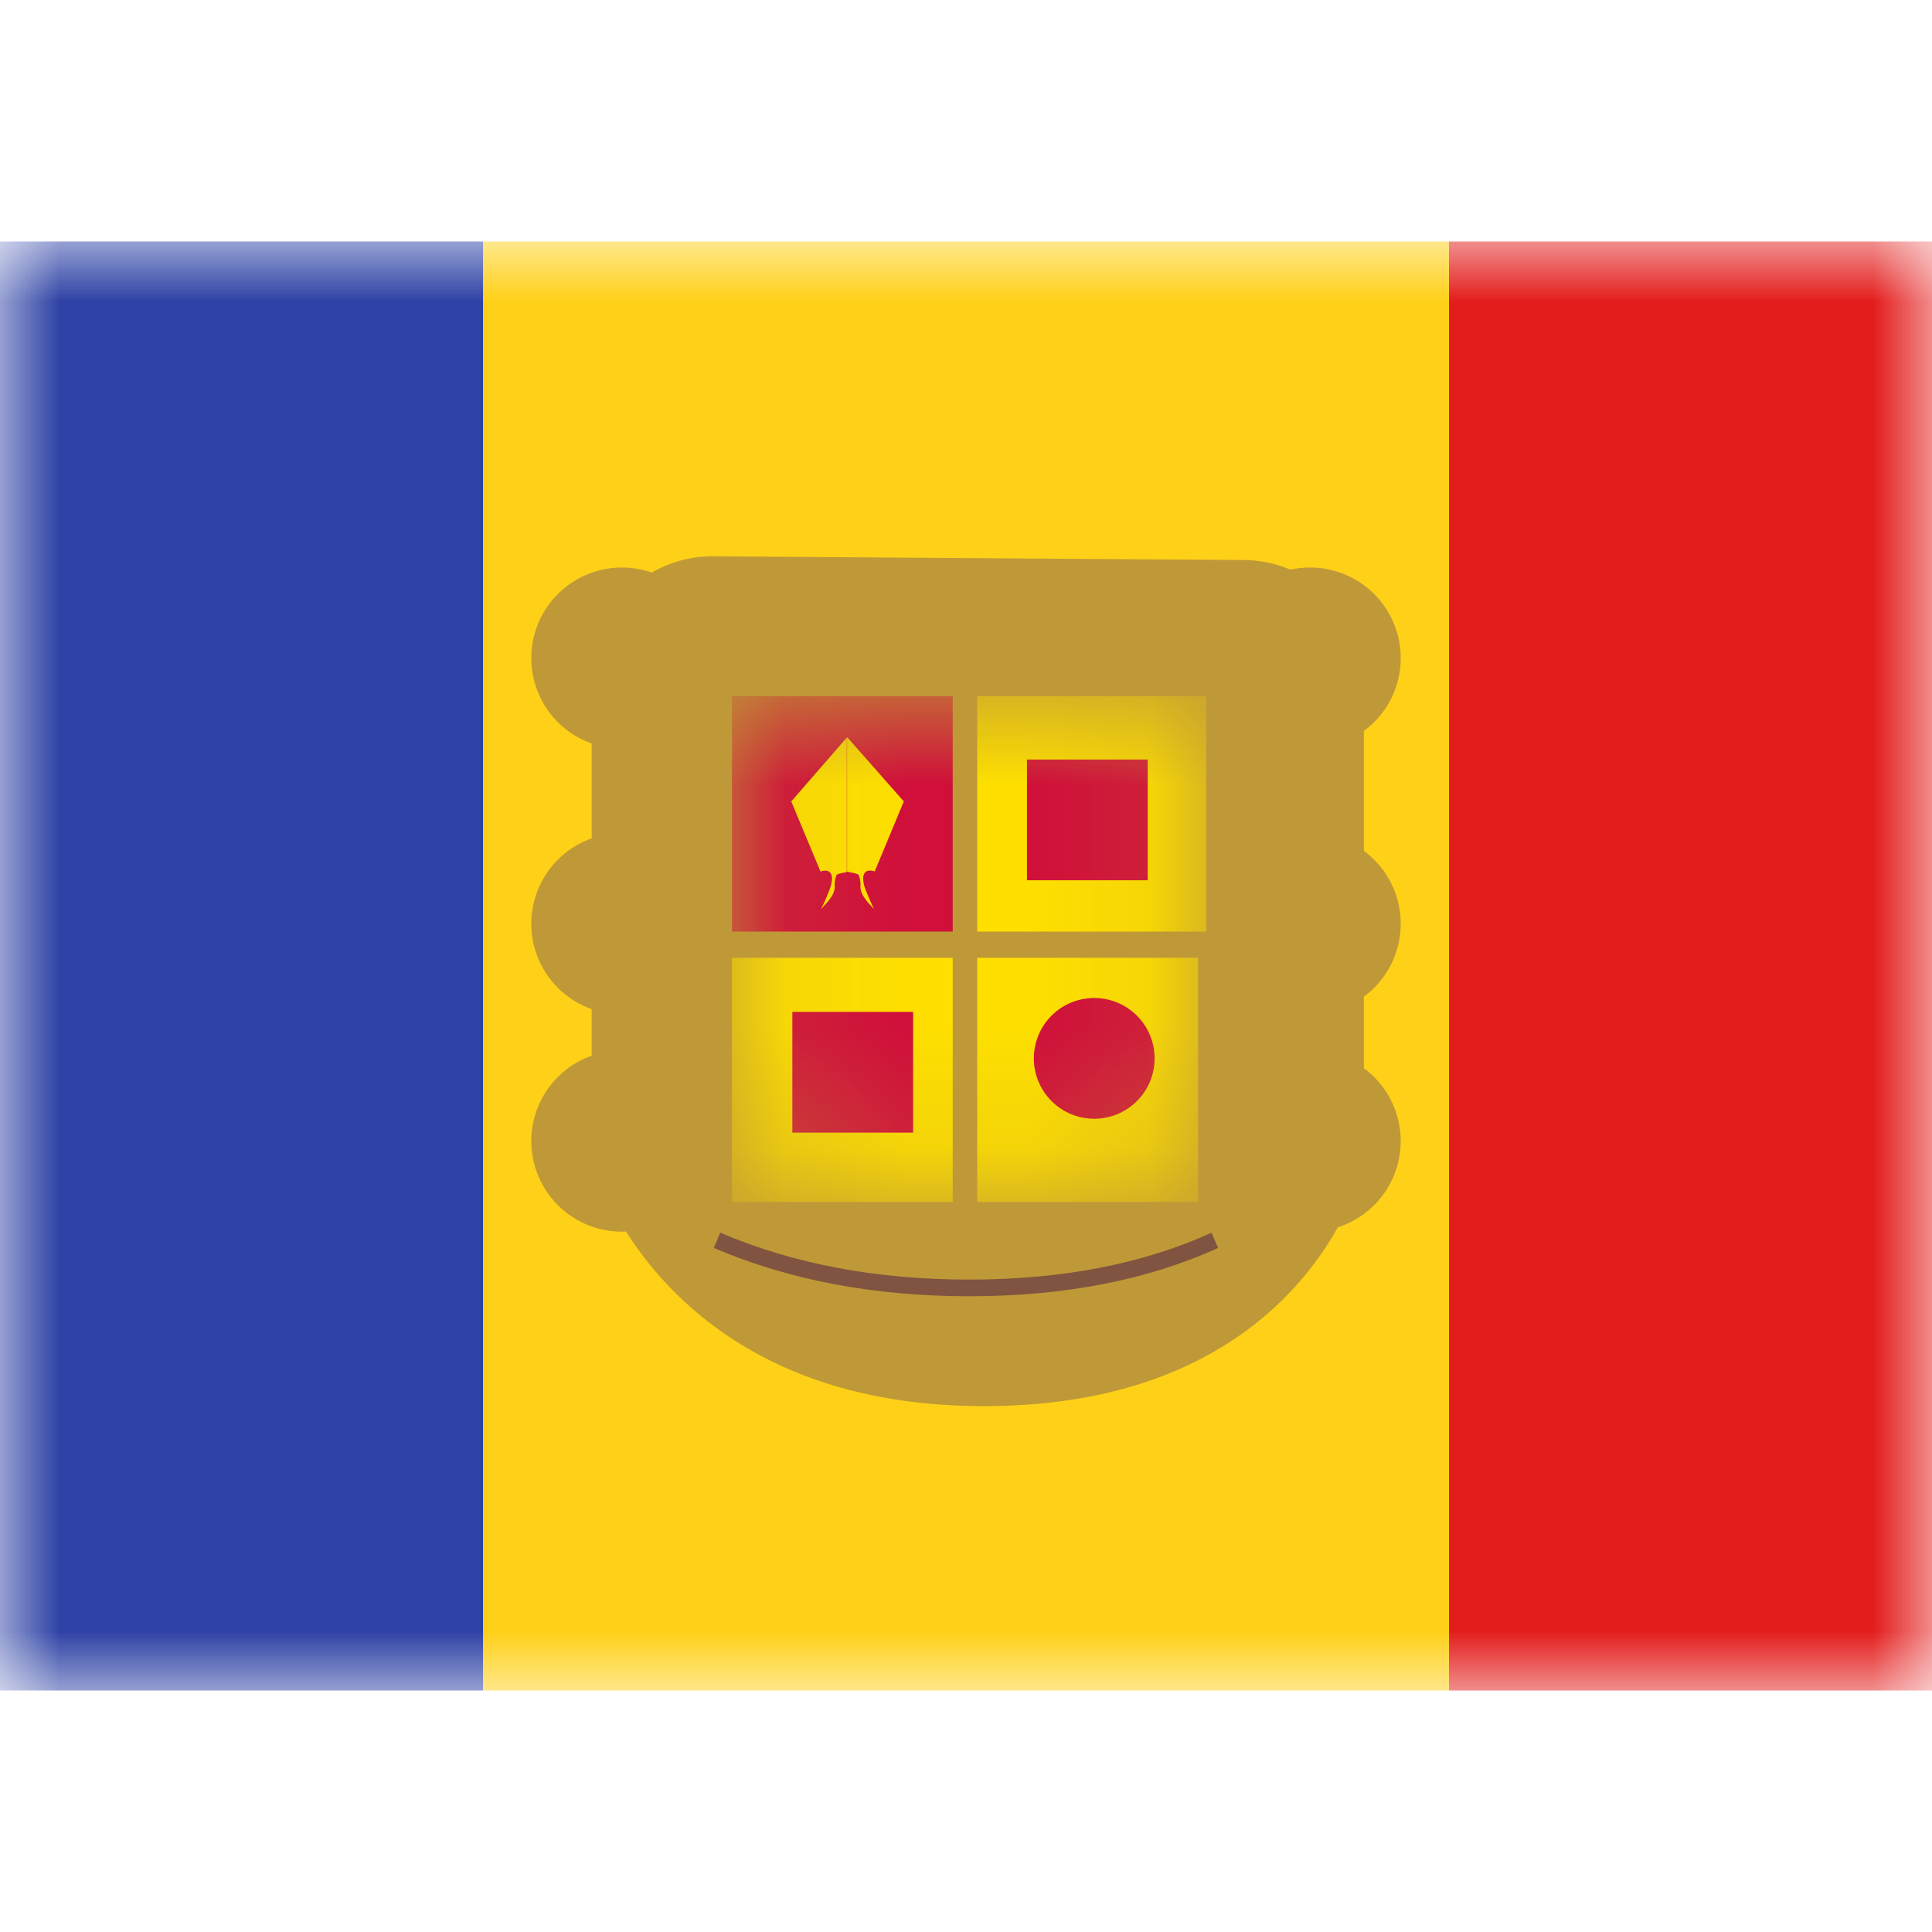 <svg fill="none" xmlns="http://www.w3.org/2000/svg" viewBox="0 0 16 12" height="1em" width="1em">
  <mask id="a" maskUnits="userSpaceOnUse" x="0" y="0" width="16" height="12">
    <path fill="#fff" d="M0 0h16v12H0z"/>
  </mask>
  <g mask="url(#a)">
    <path fill-rule="evenodd" clip-rule="evenodd" d="M4 0h8v12H4V0z" fill="#FFD018"/>
    <path fill-rule="evenodd" clip-rule="evenodd" d="M0 0h4v12H0V0z" fill="#2E42A5"/>
    <path fill-rule="evenodd" clip-rule="evenodd" d="M12 0h4v12h-4V0z" fill="#E31D1C"/>
    <path fill-rule="evenodd" clip-rule="evenodd" d="M4.9 3.607a1 1 0 0 1 1.007-1l4.395.031a1 1 0 0 1 .993 1v4.007s-.444 2-3.146 2S4.9 7.6 4.9 7.6V3.607z" fill="#BF9937"/>
    <path fill-rule="evenodd" clip-rule="evenodd" d="M5.15 4.2a.75.75 0 1 0 0-1.5.75.75 0 0 0 0 1.5zm0 2.2a.75.75 0 1 0 0-1.5.75.75 0 0 0 0 1.5zm0 1.8a.75.75 0 1 0 0-1.5.75.75 0 0 0 0 1.5zm5.7-4a.75.75 0 1 0 0-1.5.75.75 0 0 0 0 1.5zm0 2.2a.75.75 0 1 0 0-1.5.75.75 0 0 0 0 1.5zm0 1.8a.75.75 0 1 0 0-1.5.75.75 0 0 0 0 1.5z" fill="#BF9937"/>
    <path d="m5.912 8.335.052-.127c.604.259 1.291.389 2.062.389.77 0 1.44-.13 2.007-.388l.055.126c-.586.266-1.273.4-2.062.4-.788 0-1.493-.134-2.114-.4z" fill="#805440"/>
    <path fill-rule="evenodd" clip-rule="evenodd" d="M6.115 3.81h3.77v3.514s0 .31-.329.446c-.328.136-.713.087-.713.087s-.37-.08-.564 0a1.65 1.65 0 0 1-.255.084v.01L8 7.945a.393.393 0 0 1-.024.004V7.94a1.71 1.71 0 0 1-.255-.084c-.195-.08-.564 0-.564 0s-.386.049-.713-.087c-.328-.136-.33-.446-.33-.446V3.81z" fill="#BF9937"/>
    <mask id="b" maskUnits="userSpaceOnUse" x="6" y="3" width="4" height="5">
      <path fill-rule="evenodd" clip-rule="evenodd" d="M6.115 3.81h3.77v3.514s0 .31-.329.446c-.328.136-.713.087-.713.087s-.37-.08-.564 0a1.65 1.65 0 0 1-.255.084v.01L8 7.945a.393.393 0 0 1-.024.004V7.94a1.71 1.71 0 0 1-.255-.084c-.195-.08-.564 0-.564 0s-.386.049-.713-.087c-.328-.136-.33-.446-.33-.446V3.81z" fill="#fff"/>
    </mask>
    <g mask="url(#b)">
      <path fill="#D00F3A" d="M6.062 3.765H7.89v1.95H6.062z"/>
      <path fill-rule="evenodd" clip-rule="evenodd" d="M8.093 3.765H9.99v1.95H8.093v-1.95zm0 2.167h1.829v2.022H8.093V5.932z" fill="#FEDF00"/>
      <path fill="#FEDF00" d="M6.062 5.932H7.89v2.022H6.062z"/>
      <path fill-rule="evenodd" clip-rule="evenodd" d="M9.062 7.265a.5.5 0 1 0 0-1 .5.5 0 0 0 0 1z" fill="#D00F3A"/>
      <path fill-rule="evenodd" clip-rule="evenodd" d="M7.015 5.218V4.104l.47.533-.241.58c-.09-.03-.12.035-.075.153.028.07.05.12.07.158-.08-.08-.113-.132-.113-.186a.21.21 0 0 0-.015-.095c-.005-.01-.047-.018-.074-.024a.24.24 0 0 1-.022-.005zm-.22 0-.242-.581.46-.529v1.114a.188.188 0 0 1-.021.004c-.024.005-.06.012-.064.021a.21.21 0 0 0-.015.095c0 .054-.033.105-.114.186.021-.038.043-.089.07-.158.046-.118.015-.183-.074-.152z" fill="#FEDF00"/>
      <path fill="#D00F3A" d="M8.505 4.29h1v1h-1z"/>
      <path fill-rule="evenodd" clip-rule="evenodd" d="M6.562 6.38h1v1h-1v-1z" fill="#D00F3A"/>
    </g>
  </g>
</svg>

